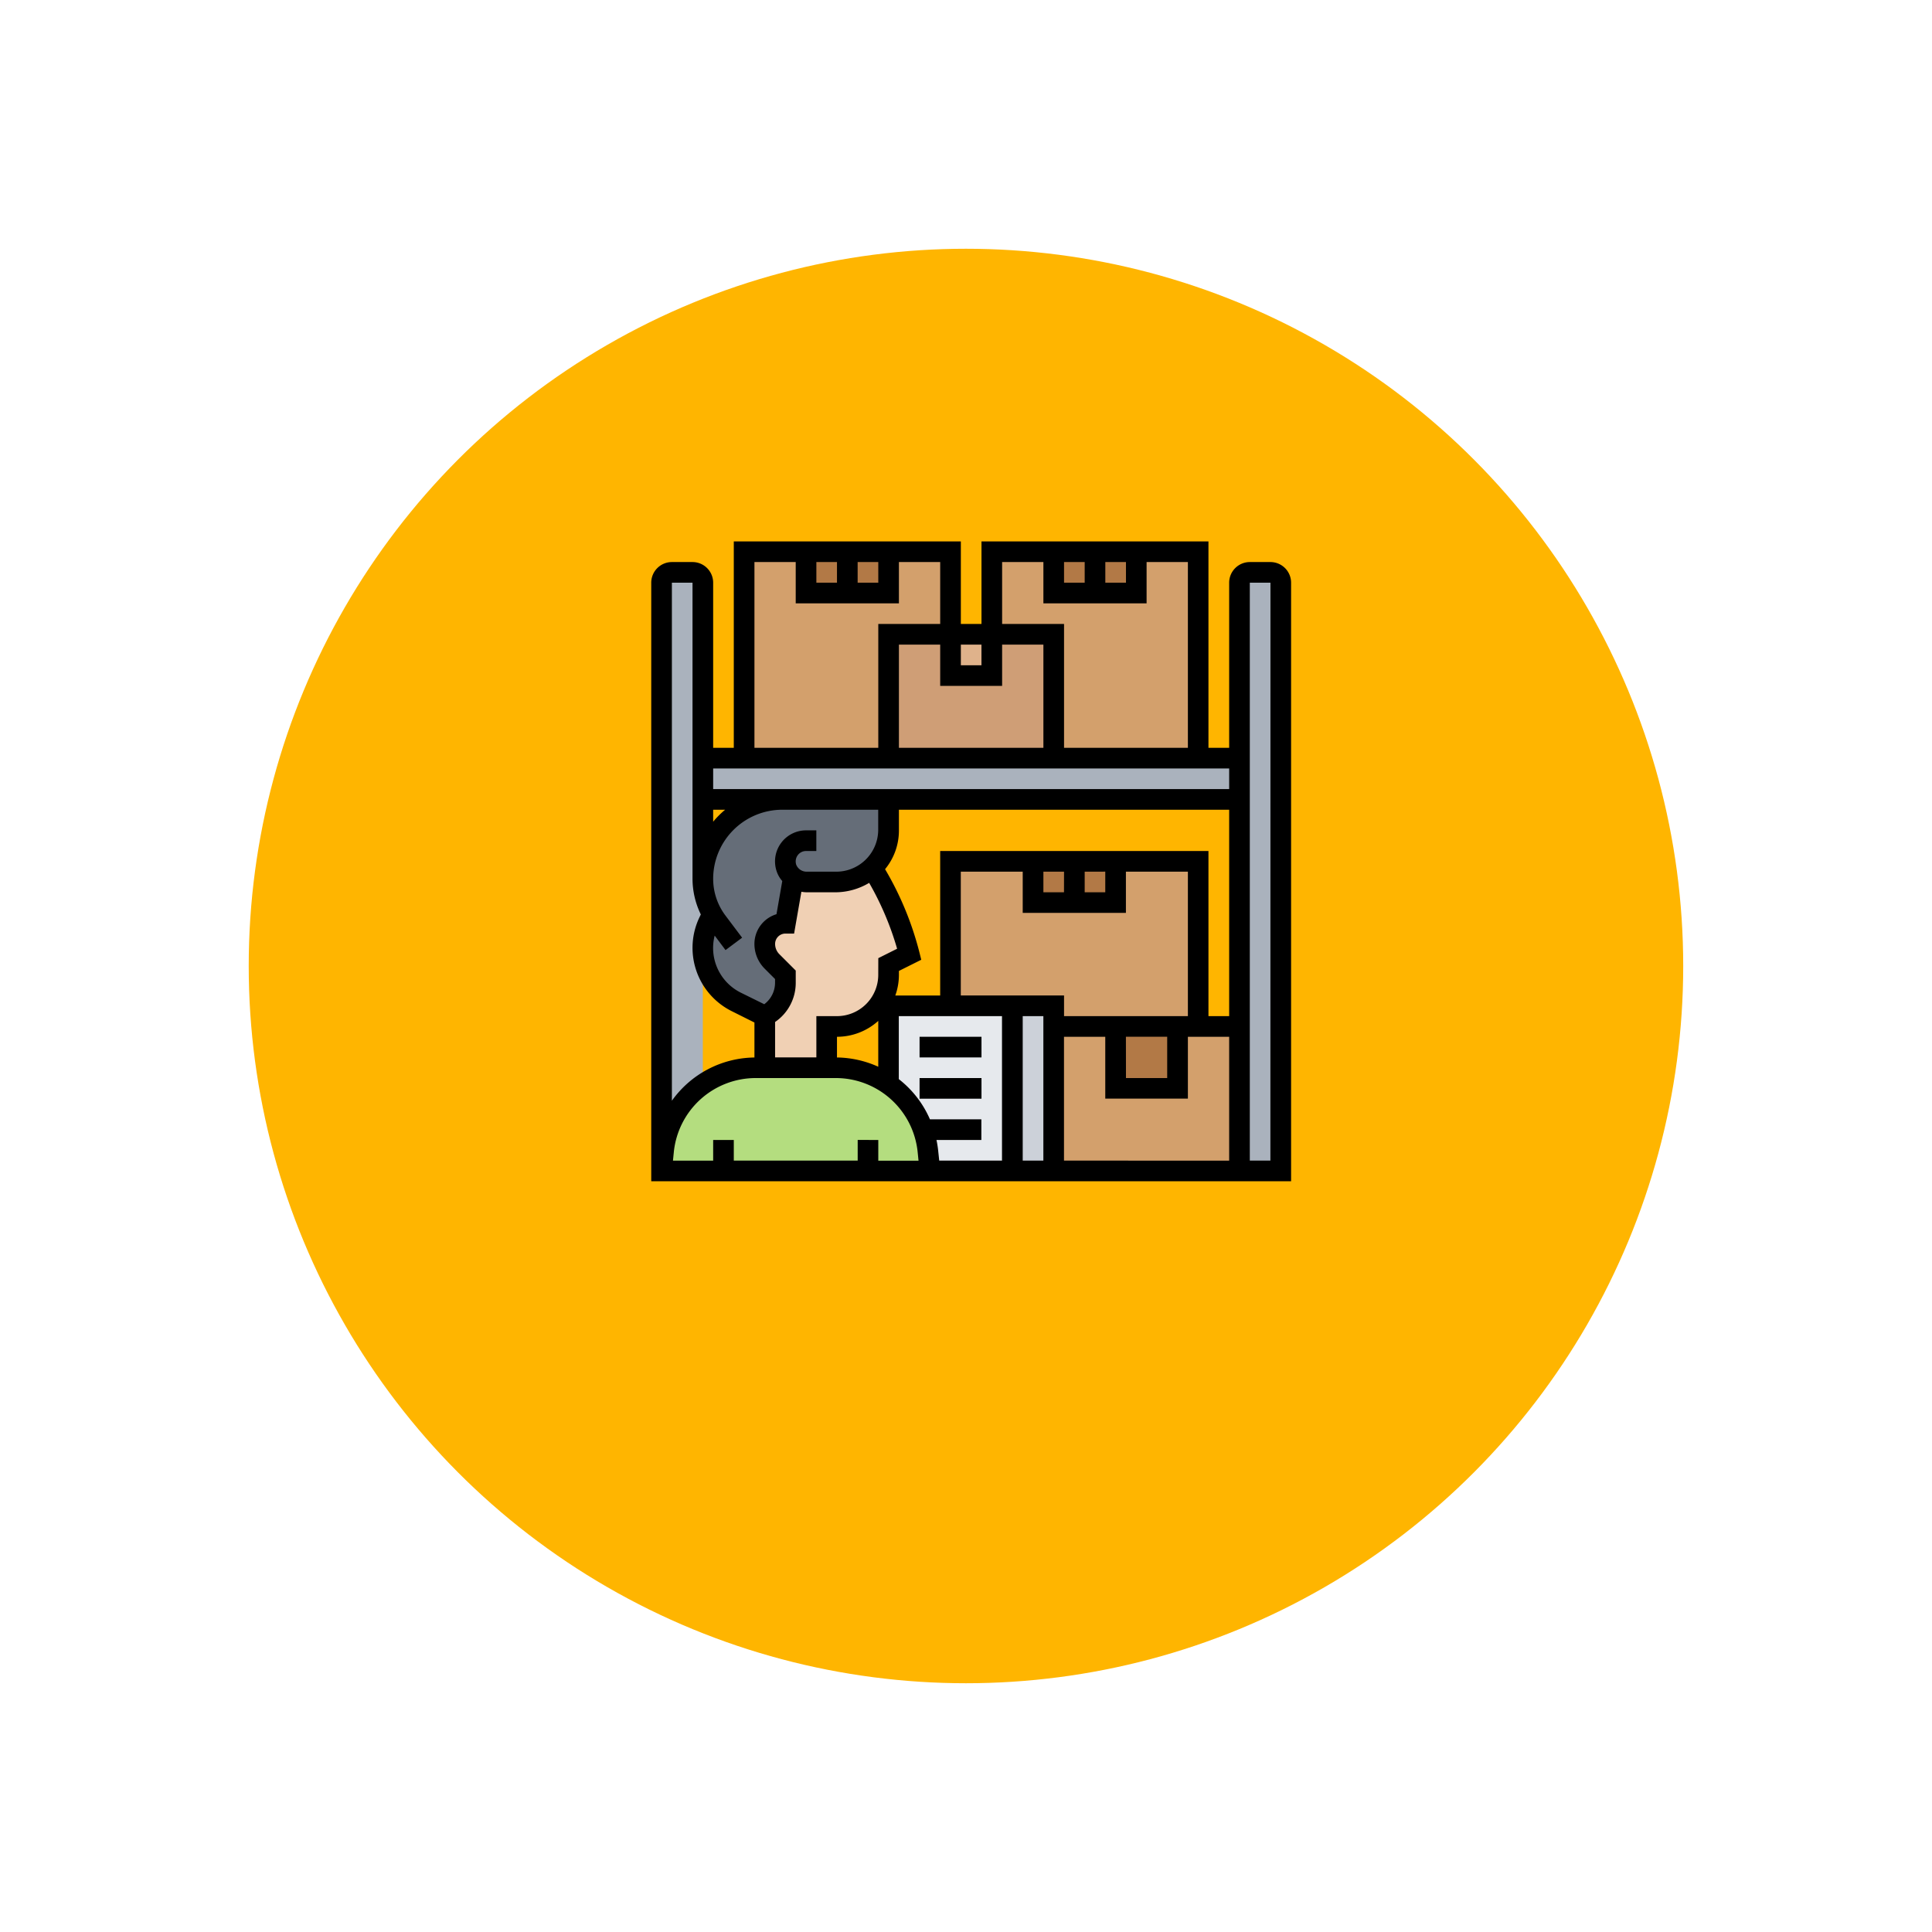 <svg xmlns="http://www.w3.org/2000/svg" xmlns:xlink="http://www.w3.org/1999/xlink" width="116.5" height="116.5" viewBox="0 0 116.5 116.5"><defs><filter id="a" x="0" y="0" width="116.5" height="116.5" filterUnits="userSpaceOnUse"><feOffset dy="6" input="SourceAlpha"/><feGaussianBlur stdDeviation="5" result="b"/><feFlood flood-opacity="0.329"/><feComposite operator="in" in2="b"/><feComposite in="SourceGraphic"/></filter></defs><g transform="translate(-347.622 -3024)"><g transform="matrix(1, 0, 0, 1, 347.62, 3024)" filter="url(#a)"><circle cx="43.25" cy="43.25" r="43.25" transform="translate(15 9)" fill="#ffb500"/></g><g transform="translate(386.892 3056.647)"><g transform="translate(0.622 0.622)"><g transform="translate(2.489 12.446)"><path d="M38.36,22v2.489H6V22H38.36Z" transform="translate(-6 -22)" fill="#aab2bd"/></g><g transform="translate(34.849 1.245)"><path d="M60.489,4.622V40.094H58V4.622A.624.624,0,0,1,58.622,4h1.245A.624.624,0,0,1,60.489,4.622Z" transform="translate(-58 -4)" fill="#aab2bd"/></g><g transform="translate(0 1.245)"><path d="M4.489,4.622V40.094H2V4.622A.624.624,0,0,1,2.622,4H3.867A.624.624,0,0,1,4.489,4.622Z" transform="translate(-2 -4)" fill="#aab2bd"/></g><g transform="translate(21.158 27.381)"><path d="M38.489,47.245v8.712H36V46h2.489Z" transform="translate(-36 -46)" fill="#ccd1d9"/></g><g transform="translate(13.691 27.381)"><path d="M31.468,46v9.957H26.489l-.118-1.182A5.566,5.566,0,0,0,24,50.742V46h7.468Z" transform="translate(-24 -46)" fill="#e6e9ed"/></g><g transform="translate(23.647 28.626)"><path d="M40,48H51.2v8.712H40Z" transform="translate(-40 -48)" fill="#d3a06c"/></g><g transform="translate(17.424 18.669)"><path d="M30,32v8.712h6.223v1.245h8.712V32Z" transform="translate(-30 -32)" fill="#d3a06c"/></g><g transform="translate(4.978)"><path d="M22.446,2V6.978H18.712v7.468H10V2h3.734V4.489h4.978V2Z" transform="translate(-10 -2)" fill="#d3a06c"/></g><g transform="translate(19.914)"><path d="M46.446,2V14.446H37.734V6.978H34V2h3.734V4.489h4.978V2Z" transform="translate(-34 -2)" fill="#d3a06c"/></g><g transform="translate(13.691 4.978)"><path d="M24,10h9.957v7.468H24Z" transform="translate(-24 -10)" fill="#cf9e76"/></g><g transform="translate(17.424 4.978)"><path d="M30,10h2.489v2.489H30Z" transform="translate(-30 -10)" fill="#dfb28b"/></g><g transform="translate(27.381 28.626)"><path d="M46,48h3.734v3.734H46Z" transform="translate(-46 -48)" fill="#b27946"/></g><g transform="translate(22.403 18.669)"><path d="M38,32h4.978v2.489H38Z" transform="translate(-38 -32)" fill="#b27946"/></g><g transform="translate(23.647)"><path d="M40,2h4.978V4.489H40Z" transform="translate(-40 -2)" fill="#b27946"/></g><g transform="translate(8.712)"><path d="M16,2h4.978V4.489H16Z" transform="translate(-16 -2)" fill="#b27946"/></g><g transform="translate(0 31.115)"><path d="M14.446,58.223H2l.118-1.182A5.6,5.6,0,0,1,7.688,52h4.8a5.621,5.621,0,0,1,3.2,1v.006a5.566,5.566,0,0,1,2.371,4.033l.118,1.182Z" transform="translate(-2 -52)" fill="#b4dd7f"/></g><g transform="translate(2.489 14.935)"><path d="M6.579,32.939A4.256,4.256,0,0,1,6,30.792,4.8,4.8,0,0,1,10.792,26h5.787a.624.624,0,0,1,.622.622v1.245a3.06,3.06,0,0,1-.989,2.259,3.285,3.285,0,0,1-2.253.853H12.291a1.35,1.35,0,0,1-.828-.274l-.006.006-.479,2.757a1.248,1.248,0,0,0-1.245,1.245,1.5,1.5,0,0,0,.442,1.064l.8.8v.473a2.249,2.249,0,0,1-1.245,2.016L8.016,38.21a3.643,3.643,0,0,1-1.63-4.891Z" transform="translate(-6 -26)" fill="#656d78"/></g><g transform="translate(6.223 19.061)"><path d="M13.73,33.209a1.35,1.35,0,0,0,.828.274h1.668a3.285,3.285,0,0,0,2.253-.853l.006.006a18.72,18.72,0,0,1,2.228,5.2l-1.245.622v.622a3.113,3.113,0,0,1-3.112,3.112h-.622v2.489H12V41.572a2.249,2.249,0,0,0,1.245-2.016v-.473l-.8-.8A1.5,1.5,0,0,1,12,37.216a1.248,1.248,0,0,1,1.245-1.245l.479-2.757Z" transform="translate(-12 -32.63)" fill="#f0d0b4"/></g></g><g transform="translate(0 0)"><path d="M38.338,2.245H37.094a1.246,1.246,0,0,0-1.245,1.245v9.957H34.6V1H20.914V5.978H19.669V1H5.978V13.446H4.734V3.489A1.246,1.246,0,0,0,3.489,2.245H2.245A1.246,1.246,0,0,0,1,3.489V39.583H39.583V3.489A1.246,1.246,0,0,0,38.338,2.245Zm-12.446,0h1.245V3.489H25.892Zm2.489,0h1.245V3.489H28.381Zm-6.223,0h2.489V4.734h6.223V2.245H33.36v11.2H25.892V5.978H22.158Zm0,4.978h2.489v6.223H15.935V7.223h2.489V9.712h3.734Zm-1.245,0V8.468H19.669V7.223ZM10.957,2.245H12.2V3.489H10.957Zm2.489,0h1.245V3.489H13.446Zm-6.223,0H9.712V4.734h6.223V2.245h2.489V5.978H14.691v7.468H7.223ZM35.849,14.691v1.245H4.734V14.691Zm-22.4,22.4v1.245H5.978V37.094H4.734v1.245H2.31l.05-.5A4.963,4.963,0,0,1,7.313,33.36h4.8a4.963,4.963,0,0,1,4.954,4.483l.05.5H14.691V37.094ZM4.734,17.18h.722a5.471,5.471,0,0,0-.722.723Zm.093,7.592.653.871,1-.747L5.468,23.552a3.688,3.688,0,0,1-.734-2.2A4.17,4.17,0,0,1,8.9,17.18h5.786v1.245a2.53,2.53,0,0,1-2.62,2.489H10.4a.67.67,0,0,1-.655-.412.634.634,0,0,1,.088-.579.616.616,0,0,1,.5-.253h.622V18.424h-.622a1.871,1.871,0,0,0-1.779,2.443,1.721,1.721,0,0,0,.347.613l-.349,2a1.871,1.871,0,0,0-1.33,1.788,2.111,2.111,0,0,0,.622,1.5l.622.622v.218a1.62,1.62,0,0,1-.651,1.3L6.4,28.21a3.008,3.008,0,0,1-1.576-3.438ZM12.2,32.119V30.871a3.715,3.715,0,0,0,2.489-.958v2.764A6.222,6.222,0,0,0,12.2,32.119Zm2.489-4.983A2.492,2.492,0,0,1,12.2,29.626H10.957v2.489H8.468V29.979a2.856,2.856,0,0,0,1.245-2.368v-.733l-.986-.986a.873.873,0,0,1-.258-.622.623.623,0,0,1,.622-.622h.523l.44-2.522a2,2,0,0,0,.347.032h1.67a3.99,3.99,0,0,0,2.07-.568,17.948,17.948,0,0,1,1.685,3.972l-1.134.568ZM18.3,37.719a6.232,6.232,0,0,0-.1-.625h2.706V35.849h-3.1a6.185,6.185,0,0,0-1.878-2.424v-3.8h6.223v8.712H18.365Zm5.1-8.093h1.245v8.712H23.4Zm-3.734-1.245V20.914H23.4V23.4h6.223V20.914H33.36v8.712H25.892V28.381Zm8.712-7.468v1.245H27.137V20.914Zm-2.489,1.245H24.647V20.914h1.245Zm3.734,8.712h2.489V33.36H29.626Zm-11.2-11.2v8.712H15.717a3.7,3.7,0,0,0,.218-1.245V26.9l1.347-.673-.121-.484A19.09,19.09,0,0,0,15.1,20.765a3.662,3.662,0,0,0,.835-2.34V17.18H35.849V29.626H34.6V19.669ZM3.489,3.489V21.35a4.928,4.928,0,0,0,.5,2.143L3.94,23.6a4.266,4.266,0,0,0,1.907,5.723l1.376.688v2.109a6.2,6.2,0,0,0-4.978,2.608V3.489Zm22.4,34.849V30.871h2.489V34.6H33.36V30.871h2.489v7.468Zm12.446,0H37.094V3.489h1.245Z" transform="translate(-1 -1)"/><path d="M27,49h3.734v1.245H27Z" transform="translate(-10.82 -19.129)"/><path d="M27,53h3.734v1.245H27Z" transform="translate(-10.82 -20.64)"/></g></g></g></svg>
